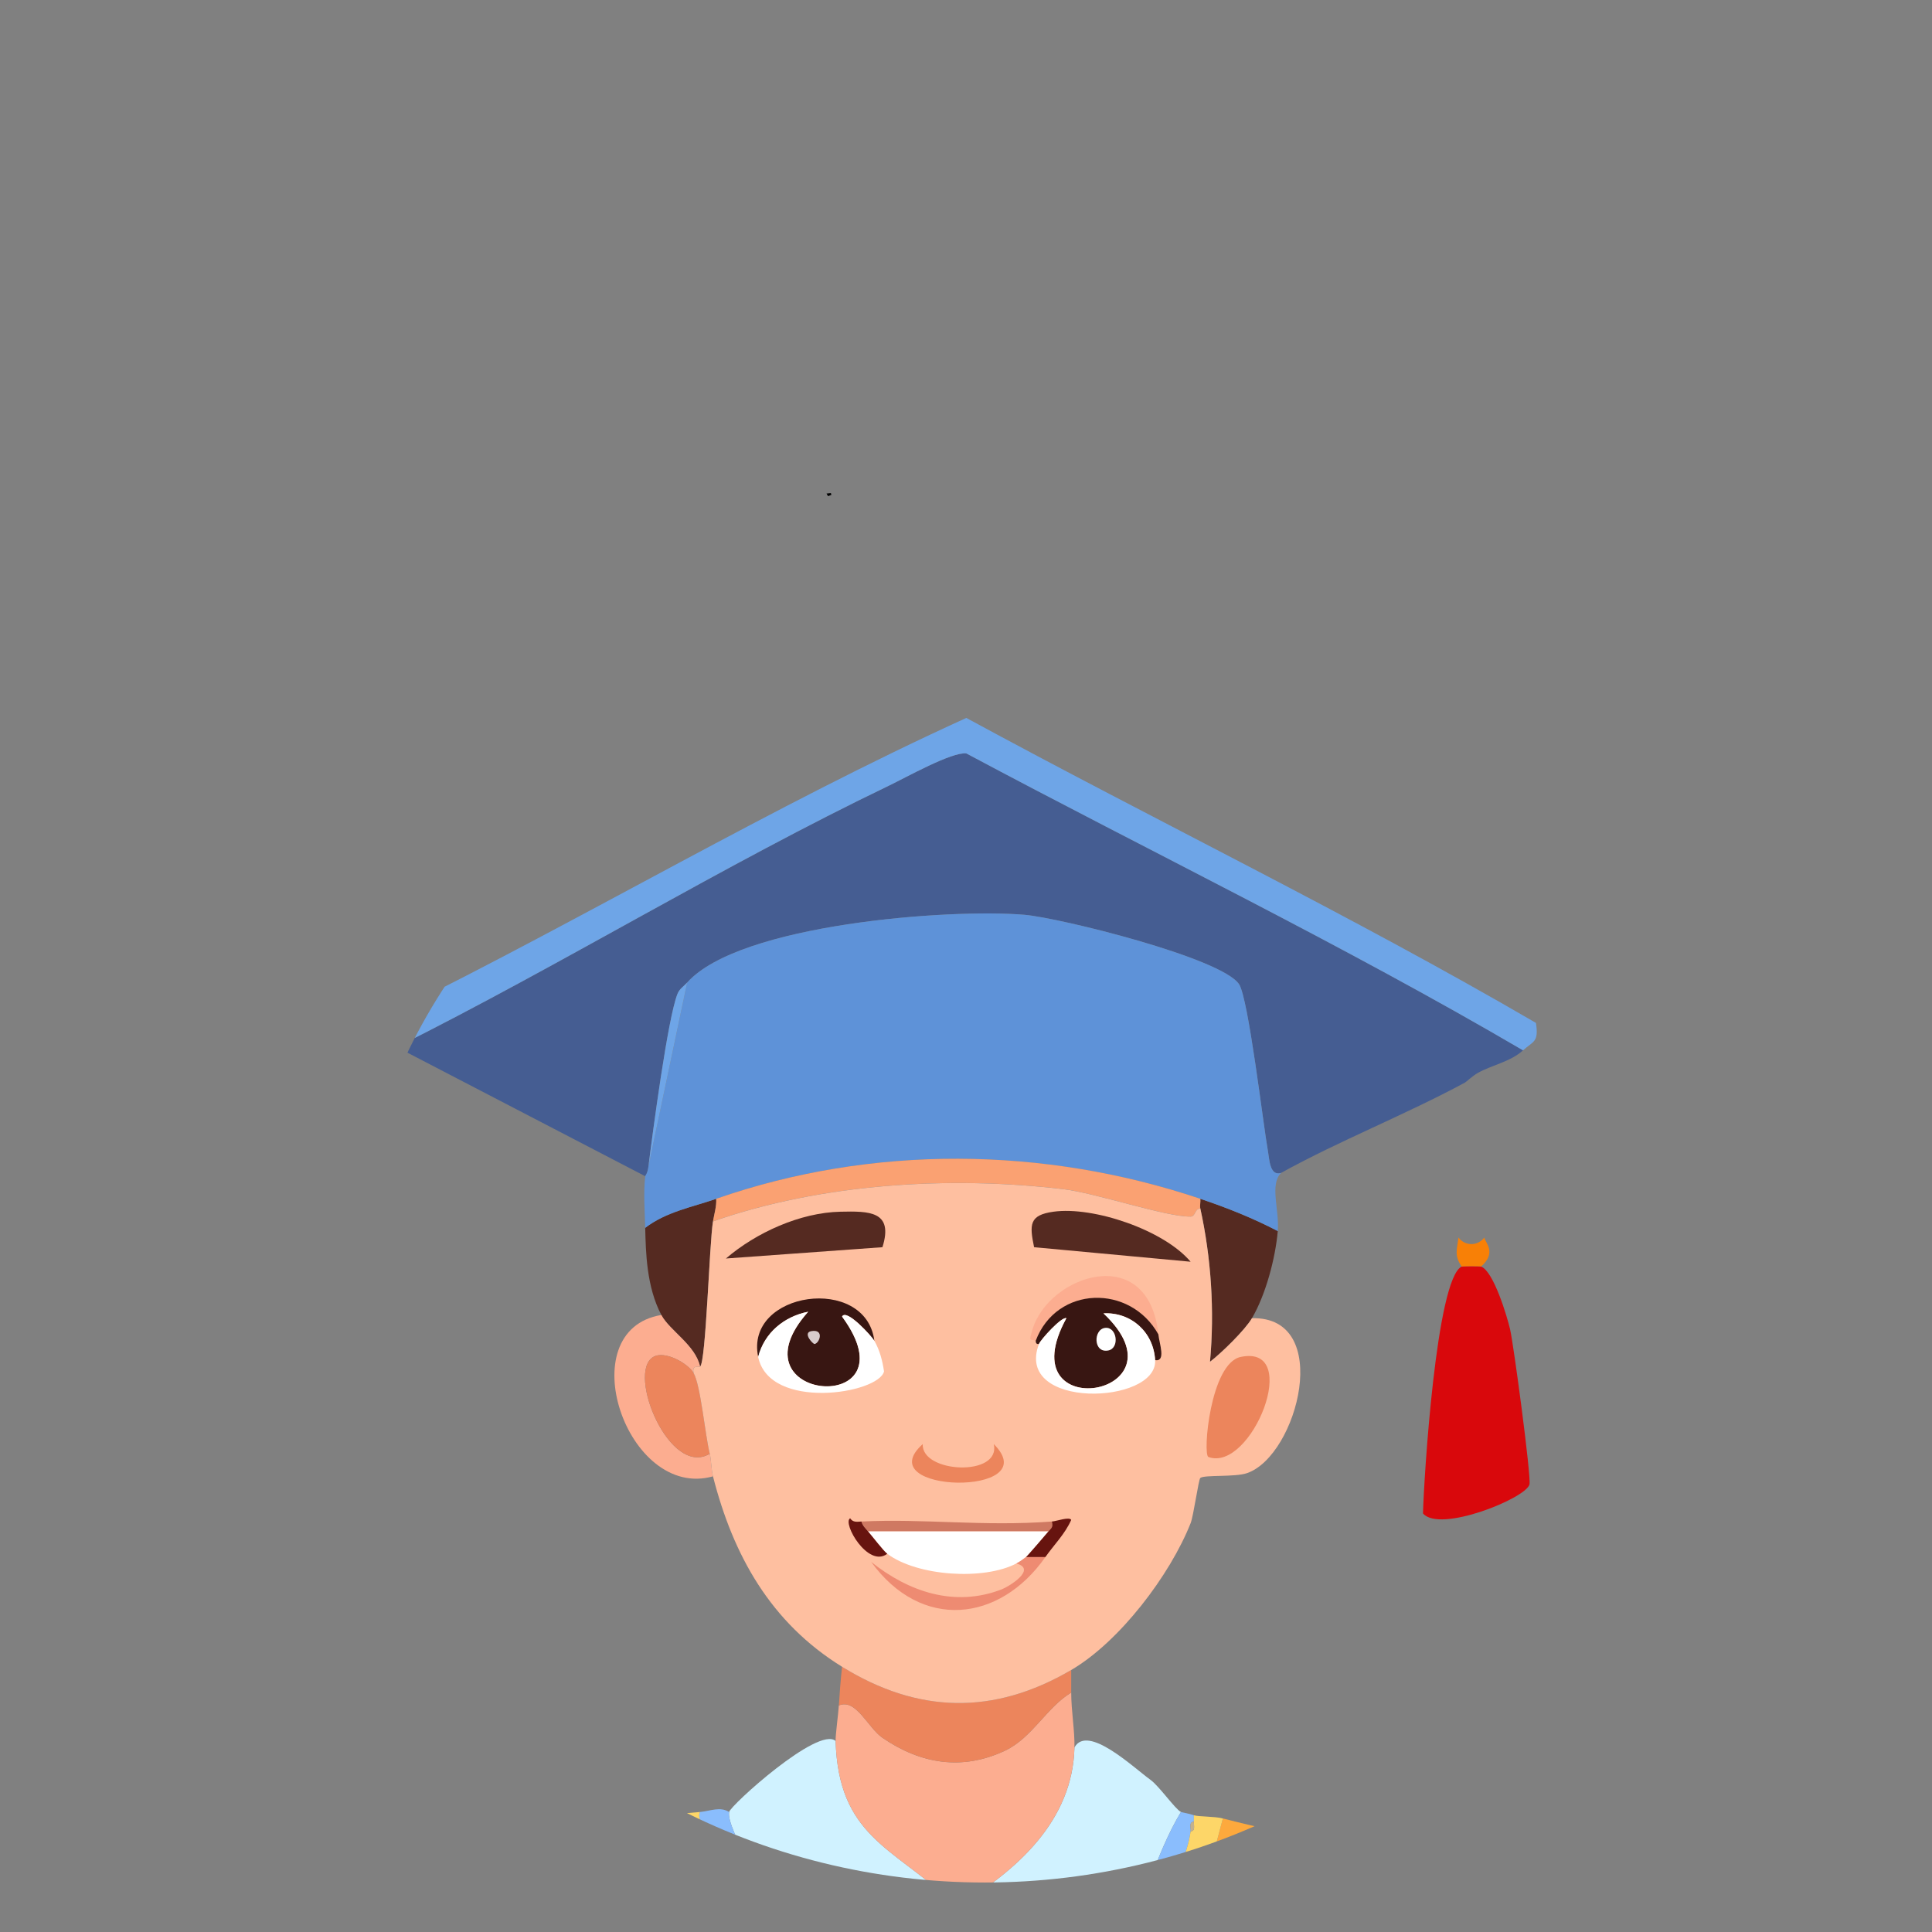 <?xml version="1.0" encoding="UTF-8"?>
<svg id="Layer_1" data-name="Layer 1" xmlns="http://www.w3.org/2000/svg" xmlns:xlink="http://www.w3.org/1999/xlink" viewBox="0 0 1000 1000">
  <rect x="0" y="0" width="1000" height="1000" fill="#808080" stroke="none"/>
  <defs>
    <style>
      .cls-1 {
        stroke: #000;
        stroke-miterlimit: 10;
      }

      .cls-1, .cls-2 {
        fill: none;
      }

      .cls-3 {
        fill: #cf7962;
      }

      .cls-4 {
        fill: #f88006;
      }

      .cls-5 {
        fill: #552a21;
      }

      .cls-6 {
        fill: #5080c2;
      }

      .cls-7 {
        fill: #fda93d;
      }

      .cls-8 {
        fill: #6ea5e7;
      }

      .cls-9 {
        fill: #fff;
      }

      .cls-10 {
        fill: #1d30b0;
      }

      .cls-11 {
        fill: #d0f2ff;
      }

      .cls-12 {
        fill: #febfa0;
      }

      .cls-13 {
        fill: #67140f;
      }

      .cls-14 {
        fill: #ec855c;
      }

      .cls-15 {
        fill: #381612;
      }

      .cls-16 {
        fill: #8abdfd;
      }

      .cls-17 {
        fill: #fcad90;
      }

      .cls-18 {
        fill: #455d92;
      }

      .cls-19 {
        fill: #d8cccd;
      }

      .cls-20 {
        fill: #ee8b72;
      }

      .cls-21 {
        fill: #fbcba2;
      }

      .cls-22 {
        fill: #5e92d8;
      }

      .cls-23 {
        fill: #f41f1a;
      }

      .cls-24 {
        fill: #ffefdb;
      }

      .cls-25 {
        fill: #faa172;
      }

      .cls-26 {
        fill: #fdd668;
      }

      .cls-27 {
        fill: #d9080c;
      }

      .cls-28 {
        clip-path: url(#clippath);
      }

      .cls-29 {
        fill: #466fae;
      }

      .cls-30 {
        fill: #c4b18d;
      }
    </style>
    <clipPath id="clippath">
      <ellipse class="cls-2" cx="509.7" cy="669.38" rx="327.32" ry="305.01"/>
    </clipPath>
  </defs>
  <g class="cls-28">
    <g>
      <g>
        <path class="cls-24" d="M188.63,326.49l-130.29,91.87c-8.42-7.42-15.76-16.19-24.22-23.39-2.67-2.27-10.53-3.7-10.86-4.18-1.1-1.59,3.25-5.52,3.34-5.85,9.36-1.37,19.74-11.69,27.56-18.37,12.52-10.7,82.8-79.98,88.53-81.85,18.31-5.98,43.19,24.98,45.94,41.76Z"/>
        <path class="cls-21" d="M188.63,326.49c.77,4.72,3.19,10.95,1.67,15.87-2.21,7.15-106.95,78.21-121.94,86.03-9.04-1.92-5.67-6.18-10.02-10.02l130.29-91.87Z"/>
        <g>
          <path class="cls-24" d="M11.57,458.46l-160.36,135.31c-2.64-16.54-29.09-44.06-46.77-41.76-1.8.23-2.49,2.49-5.01,1.67,10.99-13.17,45.85-28.51,58.47-43.43-9.98,22.22,53.44,41.82,51.78,11.69.9-.07,7.63-4.21,6.68-6.68,29.95-5.8,21.29-21.66,27.56-25.06,2.86-1.55,8.68,2.49,12.53-2.51,3.72-4.82-.1-22.09,1.67-26.73,2.13-5.55,23.01-9.43,3.34-29.23,4.04.01,18.15-6.63,20.88-6.68,14.62-.25,25.25,21.69,29.23,33.41Z"/>
          <path class="cls-21" d="M14.91,478.51c-9.8,3.06-15.72,12.3-23.39,18.37-.5.4-2.84,1.27-3.34,1.67-14.59,11.62-118.58,97.41-120.27,105.24l-18.37,10.02c1.95-4.69,2.46-15.12,1.67-20.05L11.57,458.46c3.41,10.04,4.25,9.32,3.34,20.05Z"/>
          <g>
            <path class="cls-23" d="M106.78,440.08c-7.8,14.61-28.85,32.07-33.41,40.93-1.05,2.05,1.02,10.73,0,13.36-1.75,4.51-43.01,25.59-48.44,25.89-14.96.83-.44-43.38,2.51-43.43l11.69,28.4,3.34-33.41c10.31-.14,8.61,21.4,9.19,22.55,2.15,4.31,5.59-2.88,7.52-2.51.41.08,3.16,6.67,5.01,6.68,10.47.05,7.26-30.51-.84-35.91,7.64-6.23,11.32,11.78,15.03,1.67-3.93-6.5-15.04-13.77-9.19-20.88l12.53-.84c-24.18-12.23,17.4-10.95,25.06-6.68.18.1-6.68,4.74,0,4.18Z"/>
            <g>
              <path class="cls-27" d="M26.6,384.96c-.09.32-4.44,4.26-3.34,5.85.33.48,8.19,1.91,10.86,4.18,8.47,7.19,15.81,15.96,24.22,23.39,4.35,3.84.98,8.1,10.02,10.02,6.86,1.46,42-3.18,43.43,7.52.14,1.02-4.86,3.89-5.01,4.18-6.68.56.18-4.07,0-4.18-7.66-4.27-49.23-5.55-25.06,6.68l-12.53.84c-5.85,7.11,5.26,14.38,9.19,20.88-3.72,10.11-7.4-7.9-15.03-1.67,8.1,5.41,11.3,35.96.84,35.91-1.85,0-4.6-6.6-5.01-6.68-1.93-.37-5.37,6.81-7.52,2.51-.57-1.15,1.12-22.7-9.19-22.55l-3.34,33.41-11.69-28.4c-2.95.05-17.47,44.26-2.51,43.43l-10.86,8.35c-13.64.92.07-41.17.84-50.11.91-10.73.07-10-3.34-20.05-3.99-11.72-14.61-33.66-29.23-33.41-2.73.05-16.84,6.69-20.88,6.68-2.72,0-11.17-3.28-13.36-5.01-9.97-7.87-1.96-22.47,5.01-31.74l-6.68,22.55,22.55.84-5.85-7.52,11.69-3.34c-25.84-14.24-8.58-13.19,8.35-8.35-11.33-7.78-14.21-20.05-26.73-7.52,4.2-16.71,14.83-7.64,26.73-7.52-4.89-14.71-.84-20.41,8.35-29.23l5.85,16.7,2.51-17.54c8.8-1.15,4.94,19.78,7.52,25.89,8.97-3.23,0-16.72,4.18-24.22,4.45-6.21,2.36,27.38,5.85,29.23,3.59.02,12.81-46.73,4.18-50.11,3.58-1.57,4.59-6.01,8.35-.84,2.81,18.38,1.7,33.1-3.34,50.95Z"/>
              <path class="cls-23" d="M-8.48,354.89c4.95-4.75,23.91-17.35,30.07-20.05,8.63,3.38-.58,50.13-4.18,50.11-3.48-1.85-1.4-35.44-5.85-29.23-4.18,7.5,4.8,20.99-4.18,24.22-2.58-6.11,1.29-27.04-7.52-25.89l-2.51,17.54-5.85-16.7Z"/>
              <path class="cls-23" d="M17.41,394.98c9.48-.43,43.83,38.31,33.41,43.43-7.5,3.03-2.09-12.15-11.69-15.03-2.81,2.39-20.32,18.63-21.72,18.37-1.92-.35-19.63-27.16-25.89-29.23,0-1.56,24.33-17.47,25.89-17.54Z"/>
            </g>
          </g>
        </g>
      </g>
      <g>
        <g>
          <path class="cls-18" d="M788.32,543.65c-6.51,5.92-16.03,7.58-23.39,11.69-2.69,1.51-5.97,4.63-6.68,5.01-30.92,16.7-64.39,29.74-95.22,46.77-5.82,1.78-6.03-7.25-6.68-10.86-2.52-14.01-10.15-79.61-15.03-86.86-9.22-13.69-92.96-34.37-111.08-35.91-38.65-3.3-147.54,4.77-174.56,35.08-1.7,1.91-3.95,3.17-5.01,5.85-5.07,12.74-12.91,72.29-15.03,89.37-.46,3.67-1.64,4.75-1.67,5.01l-128.62-66.82c85.18-42.61,169.15-94.18,254.74-135.31,8.75-4.2,32.62-17.62,40.09-16.7,95.93,51.22,194.59,98.86,288.15,153.68Z"/>
          <path class="cls-8" d="M788.32,543.65c-93.57-54.82-192.22-102.46-288.15-153.68-7.47-.91-31.34,12.5-40.09,16.7-85.6,41.13-169.56,92.7-254.74,135.31-9.72-2.5-8.22-13.94-.84-18.37,99.31-48.99,195.11-106.28,295.67-152.01,97.83,53.16,199.11,102.06,294.83,157.86,1.58,10.14-1.42,9.41-6.68,14.2Z"/>
          <path class="cls-5" d="M370.71,620.49c.21,4.01-1.03,7.79-1.67,11.69-1.91,11.74-3.63,72.95-6.68,75.17-2.34-11.15-15.78-18.64-20.05-26.73-7.74-14.66-8.04-32.71-8.35-45.1,10.92-8.34,24.23-10.67,36.75-15.03Z"/>
          <path class="cls-5" d="M661.37,637.2c-1.22,14.05-6.2,32.84-13.36,45.1-3.53,6.04-15.68,17.95-21.72,22.55,2.42-26.33.62-53.71-5.01-79.35-.34-1.54.2-3.41,0-5.01,13.79,4.64,27.2,9.98,40.09,16.7Z"/>
          <g>
            <path class="cls-27" d="M766.61,655.57c6.45,2.38,13.49,25.86,15.03,32.57,1.88,8.21,10.97,76.25,10.02,80.18-1.73,7.16-46.48,25.3-55.12,15.03.46-18.24,6.87-121.62,20.05-127.79.48-.22,9.3-.27,10.02,0Z"/>
            <path class="cls-4" d="M768.28,640.54c.45,2.79,6.62,7.66-1.67,15.03-.72-.27-9.54-.22-10.02,0-3.99-5.62-2.46-8.98-1.67-15.03,3.15,4.38,9.85,4.68,13.36,0Z"/>
          </g>
          <g>
            <path class="cls-22" d="M663.04,607.13c-5.98,6.04-.74,19.3-1.67,30.07-12.89-6.72-26.3-12.07-40.09-16.7-80.78-27.16-169.94-28.1-250.57,0-12.52,4.36-25.83,6.69-36.75,15.03-.22-8.79-.97-17.94,0-26.73.03-.26,1.21-1.34,1.67-5.01l20.05-95.22c27.02-30.31,135.91-38.38,174.56-35.08,18.13,1.55,101.87,22.22,111.08,35.91,4.88,7.25,12.51,72.85,15.03,86.86.65,3.61.86,12.63,6.68,10.86Z"/>
            <path class="cls-8" d="M335.63,603.79c2.13-17.08,9.96-76.63,15.03-89.37,1.06-2.67,3.31-3.94,5.01-5.85l-20.05,95.22Z"/>
          </g>
        </g>
        <path class="cls-10" d="M497.67,991.33c12.57,11.6,16,15.32,26.73,28.4l-16.7,20.88c7.42,29.28,11.86,59.35,15.03,89.37.82,7.78,2.48,15.45,1.67,23.39-10.43,13.71-21.58,26.83-32.57,40.09-5.42.79-20.96-23.76-24.22-28.4,3.05-5.14,1.25-11.16,1.67-16.7,1.24-16.51,16.3-102.44,15.03-107.74-.45-1.87-14.97-13.6-15.03-19.21,7.85-10.52,13.34-25.96,28.4-30.07Z"/>
        <g>
          <path class="cls-11" d="M611.26,937.88c-14.02,23.22-19.61,50.97-33.41,74.33-4.36,7.38-26.76,40.5-35.08,35.08-3.41-11.11-11.3-18.94-18.37-27.56-10.73-13.08-14.16-16.8-26.73-28.4-.19-.18-.11-3.6-1.67-5.01,30.52-18.26,59.21-43.97,60.14-81.85,6.78-12.3,30.64,10.5,39.26,16.7,4.67,3.36,12.81,15.2,15.87,16.7Z"/>
          <path class="cls-11" d="M432.52,901.13c1.47,48.97,29.5,55.07,58.47,81.85.63,3.05,4.34,2.2,1.67,5.85-10.81,14.77-37.15,28.5-42.6,50.95l-45.94-48.44c-5.6-9.48-28.37-44.63-26.73-53.45.63-3.37,46.25-44.71,55.12-36.75Z"/>
          <path class="cls-9" d="M496,986.32c1.56,1.42,1.48,4.83,1.67,5.01-15.06,4.11-20.55,19.55-28.4,30.07-4.19,5.62-15.6,27.06-20.88,26.73-22.59-14.4-31.59-35.33-44.27-56.8l45.94,48.44c5.45-22.45,31.78-36.18,42.6-50.95,2.67-3.65-1.05-2.8-1.67-5.85.22.2,2.37.95,5.01,3.34Z"/>
        </g>
        <g>
          <path class="cls-6" d="M265.47,959.59c8.61,37.98,25.57,76.46,43.43,111.08,10.35,20.07,64.4,113.94,76.84,125.28,4.34,3.96,2.72.78,6.68-.84,9.31,14.72,19.71,31.19,30.07,45.1l1.67,462.71c-11.07-.02-22.31.04-33.41,0l-2.51-412.6-10.86,414.27c-15.56-.06-31.5-1.58-46.77-1.67l9.19-392.56-25.89,394.23c-8.89-.07-18.19-1.58-26.73-1.67l23.39-466.89c-8.66,7.98-1.71,15.56-3.34,23.39-.09.41-6.35,2.87-6.68,5.01-.12.79,1.77,15.08,1.67,15.87-18.06,140.24-26.37,282.93-31.74,424.29-6.42-.15-40.03,1.8-41.76-2.51l23.39-476.08c-1.62-.99-2.28-2.81-3.34-4.18,7.52-71.66,2.29-142.67-5.01-213.82-1.22-11.88-2.03-23.92-1.67-35.91l-3.34,5.85c-.33-3.55.23-7.27,0-10.86-3.04-.4-5.63-1.64-8.35-2.51,11.68-.85,23.65-2.66,35.08-5.01Z"/>
          <path class="cls-29" d="M-158.82,825.96l61.81,162.87c28.37,46.63,45.99,73.15,97.72,94.38,35.76,14.67,159.24,53.09,192.1,41.76,39.75-13.7,49.25-111.5,45.94-147l3.34-5.85c-.36,12,.45,24.04,1.67,35.91-1.64,63.37,24.63,155.07-45.1,190.43-55.69-22.85-262.02-91.61-292.33-131.13-26.37-34.39-65.49-191.99-78.51-241.38,4.45.83,8.92.67,13.36,0Z"/>
          <path class="cls-29" d="M1117.4,797.56c11.44,3.85,24.77,5.12,36.75,6.68-20.84,51.67-70.25,190.04-100.23,228.02-12.34,15.62-60.55,45.28-79.35,57.63-29.67,19.5-144.36,93.15-171.22,100.23-12.53,3.3-20.25-1.83-30.9-8.35-45.82-28.06-36.26-103.4-37.59-149.51-.09-3.05,1.67-8.25-3.34-7.52.4-5.45.51-19.43,5.01-22.55,5.73,26.89,8.51,57.84,18.37,83.52,17.88,46.57,32.79,44.48,77.68,32.57,198.62-52.7,219.19-132.89,278.13-311.54.87-2.65,2.84-9.61,6.68-9.19Z"/>
          <path class="cls-16" d="M377.39,937.88c-1.64,8.83,21.13,43.98,26.73,53.45,12.68,21.46,21.68,42.4,44.27,56.8,5.28.34,16.69-21.11,20.88-26.73.06,5.61,14.59,17.34,15.03,19.21,1.27,5.3-13.79,91.23-15.03,107.74-10.96-12.59-20.36-29.61-28.4-44.27-16.81-30.64-37.51-86.13-56.8-111.08l-20.05-48.44c-.08-.34-3.27-3.67-1.67-6.68,5.33-.5,10.35-2.96,15.03,0Z"/>
          <path class="cls-16" d="M611.26,937.88c.38.19,4.04.77,6.68,1.67-.02,1.11.05,2.24,0,3.34-2.74.16-1.42,3.12-1.67,5.01-.84,6.3-3.14,12.35-5.01,18.37-2.71-4.23-6.46,3.61-6.68,4.18-4.41,10.93-5.31,25.55-10.02,36.75-17.66,41.91-44.66,86.33-71.83,122.78-3.18-30.02-7.61-60.09-15.03-89.37l16.7-20.88c7.08,8.63,14.97,16.45,18.37,27.56,8.32,5.42,30.72-27.7,35.08-35.08,13.8-23.36,19.39-51.11,33.41-74.33Z"/>
          <path class="cls-29" d="M278.84,956.25c28.22,81.86,67.23,165.52,113.59,238.87-3.96,1.62-2.34,4.79-6.68.84-12.44-11.34-66.49-105.21-76.84-125.28-17.86-34.63-34.82-73.1-43.43-111.08,4.35-.9,8.96-2.39,13.36-3.34Z"/>
          <path class="cls-29" d="M709.81,959.59c-11.81,31.77-23.93,63.73-38.42,94.38-19.64,41.55-79.71,127.44-88.53,162.87-12.04,6.53-17.67,27.83-26.73,38.42-1.78,2.08-2.88,5.13-5.85,5.01l-.84-11.69c64-85.31,111.9-191.55,150.34-290.66,3.16.56,6.91,1.21,10.02,1.67Z"/>
          <g>
            <path class="cls-6" d="M1157.49,795.89c-.7,1.77-1.59,3.13-1.67,3.34-60.4-3.73-100.87-47.34-119.44-101.9,4.09,44.48,39.09,86.13,81.02,100.23-3.84-.42-5.81,6.54-6.68,9.19-58.94,178.65-79.51,258.84-278.13,311.54-44.89,11.91-59.79,14-77.68-32.57-9.86-25.68-12.65-56.63-18.37-83.52-4.51,3.12-4.61,17.1-5.01,22.55-5.49,74.97,6.72,128.7,13.36,198.78,14.91,157.31,27.02,315.83,41.76,473.57l-2.51,7.52c-9.8,1.97-21.71-1.94-30.9-1.67-15.2-82.44-25.99-165.7-41.76-248.06-10.2-53.24-22.23-128.46-36.75-178.74-.38-1.31-2.33-7.97-5.01-5.01,4.36,13.82,5.89,28.39,8.35,42.6-4.3,1.36-3.79,5.94-3.34,9.19,1.45,10.45,7.35,24.92,8.35,31.74.59,3.99-.63,15.8,0,20.05.2,1.34,3.15.33,3.34,1.67,1.84,12.65,3.58,29.77,5.01,40.09,12.5,89.91,20.55,180.6,37.59,269.78l5.85-21.72c1.98,12.8,4.72,25.61,6.68,38.42-15.69.3-31.16-.11-46.77,0l-55.96-387.54,40.93,387.54c-18.29.1-36.82-.06-55.12,0-2.6-9.89-.81-21.42-1.67-30.9-10.83-119.44-29.02-252.74-38.42-378.36-1.73-23.16-7.08-55.12-1.67-76.84,8.83-35.43,68.9-121.32,88.53-162.87,14.49-30.65,26.61-62.61,38.42-94.38,6.65.98,21.96,3.75,27.56,3.34,13.29-.96,174.1-66.24,185.42-75.17,1.32-1.04,9.62-11.44,10.86-13.36,8.68,31.73,24.14,69.67,53.45,86.03-22.39-20.22-38.85-46.52-45.94-76.01,18.73,17.04,49.42,52.18,76.01,45.94-30.08-6-70.35-32.72-78.51-63.48l2.51-2.51c15.38,20.5,58.97,32.53,81.85,25.06-27.36-2.45-65.48-7.27-82.69-30.07,31.14-64.23,59.13-167.32,96.89-223.84-8.51,77.35,38.81,153.42,120.27,160.36Z"/>
            <path class="cls-18" d="M933.65,874.4c1.74-2.7,4.78-11.12,6.68-15.03,17.2,22.8,55.33,27.62,82.69,30.07-22.88,7.48-66.47-4.56-81.85-25.06l-2.51,2.51c8.16,30.76,48.43,57.48,78.51,63.48-26.58,6.24-57.28-28.9-76.01-45.94,7.09,29.49,23.54,55.79,45.94,76.01-29.32-16.35-44.77-54.3-53.45-86.03Z"/>
            <path class="cls-18" d="M944.51,917.83l11.69,73.5c-11.52,5.57-15.24-66.7-11.69-73.5Z"/>
          </g>
          <g>
            <path class="cls-6" d="M26.6,897.79c-16.49,11.41-43.65,8.24-59.3,13.36-.51.17-3.31,2.5-1.67,3.34,4.42-.23,8.96.33,13.36,0,12.56-.95,28.05-8.81,40.93-7.52l-63.48,56.8c24.18-1.28,68.6-40.98,70.16-64.31,2.97,4.05,4.49,10.08,5.01,15.03-10.13,31.39-26.2,56.8-51.78,77.68,20.7-4.34,53.07-55.52,53.45-74.33,31.48,10.66,63.67,20.74,96.05,28.4,29.61,7,75.28,10.15,101.06,18.37,2.72.87,5.31,2.11,8.35,2.51.23,3.58-.33,7.31,0,10.86,3.31,35.5-6.19,133.29-45.94,147-32.87,11.33-156.34-27.09-192.1-41.76-51.73-21.23-69.35-47.75-97.72-94.38l-61.81-162.87c61.88-9.38,128.06-73.85,125.28-138.65l60.14,210.48Z"/>
            <path class="cls-18" d="M26.6,897.79c-.03.56.04,1.12,0,1.67-1.56,23.33-45.98,63.04-70.16,64.31l63.48-56.8c-12.87-1.29-28.36,6.57-40.93,7.52-4.41.33-8.94-.23-13.36,0-1.64-.84,1.16-3.17,1.67-3.34,15.65-5.13,42.81-1.95,59.3-13.36Z"/>
            <path class="cls-18" d="M33.28,917.83c-.38,18.81-32.75,69.99-53.45,74.33,25.58-20.87,41.65-46.29,51.78-77.68.18,1.69,1.7,1.84,1.67,3.34Z"/>
            <path class="cls-18" d="M25.77,944.56c.38,22.77,5.7,51.85-10.02,70.16l10.02-70.16Z"/>
          </g>
          <path class="cls-22" d="M384.08,993c19.29,24.96,39.98,80.45,56.8,111.08,8.04,14.65,17.43,31.68,28.4,44.27-.42,5.55,1.38,11.56-1.67,16.7-2.82-4.01-5.57-7.5-8.35-11.69-33.78-50.82-64.52-108.62-81.02-167.04,1.82-.62,4.71,5.21,5.85,6.68Z"/>
          <path class="cls-22" d="M611.26,966.28c-20.34,65.52-45.25,132.41-86.86,187.09.81-7.94-.85-15.6-1.67-23.39,27.17-36.45,54.17-80.86,71.83-122.78,4.72-11.2,5.61-25.82,10.02-36.75.23-.56,3.98-8.41,6.68-4.18Z"/>
          <g>
            <path class="cls-7" d="M632.97,941.22c17.56,4.61,35.62,8.29,53.45,11.69-45.89,122.97-107.91,241.69-194.61,340.77-92.1-93.04-151.52-218.93-196.28-340.77,17.15-3.85,34.56-9.98,51.78-13.36,21.49,100.44,66.25,205.18,144.49,273.95,76.85-71.65,115.24-172.6,141.15-272.28Z"/>
            <path class="cls-26" d="M295.54,952.91c44.76,121.85,104.18,247.73,196.28,340.77,86.7-99.08,148.71-217.8,194.61-340.77,3.65.7,12.28,4.82,13.36,5.01-38.44,99.1-86.34,205.35-150.34,290.66-1.63,2.17-3.37,4.56-5.01,6.68-15.7,20.25-32.78,40.33-52.62,56.8-7.01-.09-55.75-52.99-62.64-61.81-1.74-2.23-4.17-6.65-6.68-10.02-10.36-13.92-20.76-30.38-30.07-45.1-46.36-73.36-85.37-157.02-113.59-238.87,5.51-1.2,11.29-2.13,16.7-3.34Z"/>
            <path class="cls-26" d="M362.36,937.88c-1.6,3.02,1.59,6.35,1.67,6.68,17.86,75.25,47.69,147.33,95.22,208.81,2.78,4.19,5.53,7.69,8.35,11.69,3.26,4.63,18.8,29.19,24.22,28.4,10.99-13.26,22.14-26.39,32.57-40.09,41.62-54.68,66.52-121.57,86.86-187.09,1.87-6.02,4.17-12.07,5.01-18.37,2.61-.14,1.59-3.08,1.67-5.01.05-1.1-.02-2.23,0-3.34,2.38.81,10.74.54,15.03,1.67-25.91,99.68-64.3,200.63-141.15,272.28-78.24-68.77-123-173.51-144.49-273.95,5.21-1.02,9.89-1.19,15.03-1.67Z"/>
            <path class="cls-6" d="M384.08,993c-1.14-1.47-4.03-7.3-5.85-6.68,16.5,58.42,47.23,116.23,81.02,167.04-47.53-61.47-77.36-133.55-95.22-208.81l20.05,48.44Z"/>
            <path class="cls-30" d="M616.27,947.9c.25-1.89-1.07-4.85,1.67-5.01-.08,1.93.94,4.87-1.67,5.01Z"/>
          </g>
        </g>
        <g>
          <path class="cls-17" d="M554.46,876.07c0,9.62,1.88,19.77,1.67,28.4-.92,37.89-29.61,63.59-60.14,81.85-2.65-2.39-4.79-3.14-5.01-3.34-28.96-26.78-57-32.88-58.47-81.85-.1-3.22,1.37-13.59,1.67-18.37,8.83-3.89,15.07,11.57,22.55,16.7,19.72,13.54,41.23,17.17,63.48,6.68,14.02-6.61,21.43-22.3,34.24-30.07Z"/>
          <path class="cls-14" d="M554.46,864.38v11.69c-12.81,7.77-20.23,23.46-34.24,30.07-22.25,10.49-43.76,6.86-63.48-6.68-7.48-5.13-13.72-20.6-22.55-16.7.42-6.69.92-13.44,1.67-20.05,39.21,24.24,78.4,25.22,118.6,1.67Z"/>
          <path class="cls-17" d="M362.36,707.36c-.77.56-4.33-1.24-3.34,3.34-2.85-4.98-14.9-11.87-20.88-8.35-13.91,8.19,8.41,62.57,29.23,50.11.8,3.27.73,8.01,1.67,11.69-44.63,12.59-74.41-75.62-26.73-83.52,4.27,8.09,17.7,15.58,20.05,26.73Z"/>
          <path class="cls-25" d="M621.28,620.49c.2,1.6-.34,3.47,0,5.01-2.94.04-2.37,4.13-5.01,4.18-12.83.22-48.87-12.18-65.98-14.2-59.02-6.95-125.04-2.91-181.24,16.7.64-3.91,1.88-7.68,1.67-11.69,80.63-28.1,169.79-27.16,250.57,0Z"/>
          <path class="cls-14" d="M359.02,710.7c3.65,6.38,5.93,31.89,8.35,41.76-20.82,12.46-43.15-41.92-29.23-50.11,5.98-3.52,18.03,3.37,20.88,8.35Z"/>
          <g>
            <path class="cls-12" d="M621.28,625.5c5.63,25.64,7.43,53.02,5.01,79.35,6.03-4.6,18.19-16.51,21.72-22.55,42.26-1.03,23.74,71.05-2.51,80.18-6.25,2.17-22.2.81-24.22,2.51-.92.77-3.49,19.55-5.01,23.39-10.62,26.84-36.72,61.31-61.81,76.01-40.2,23.55-79.39,22.57-118.6-1.67-37.06-22.91-56.41-57.76-66.82-98.56-.94-3.68-.87-8.42-1.67-11.69-2.43-9.87-4.71-35.38-8.35-41.76-.99-4.58,2.58-2.78,3.34-3.34,3.05-2.22,4.77-63.43,6.68-75.17,56.2-19.61,122.22-23.65,181.24-16.7,17.11,2.01,53.15,14.42,65.98,14.2,2.64-.05,2.07-4.14,5.01-4.18Z"/>
            <g>
              <path class="cls-9" d="M542.77,792.55c-1.56,1.86-10.97,12.84-11.69,13.36-1.75,1.27-3.05,2.31-5.01,3.34-16.77,8.82-51.2,6.67-66.82-5.01-2.01-1.5-7.67-8.97-10.02-11.69h93.55Z"/>
              <path class="cls-14" d="M642.16,702.35c32.29-6.78,5.58,59.9-16.7,51.78-3.02-1.33.99-48.48,16.7-51.78Z"/>
              <path class="cls-5" d="M435.03,627.18c14.64-.31,27.65-.48,21.72,18.37l-81.02,5.85c15.66-13.42,38.45-23.78,59.3-24.22Z"/>
              <path class="cls-5" d="M545.27,627.18c20.5-2.87,57,9.33,70.99,25.89l-81.02-7.52c-2.42-11.74-2.55-16.62,10.02-18.37Z"/>
              <path class="cls-17" d="M599.56,690.65c-14.59-26.14-52.67-25.31-63.48,3.34-2.79-1.28-3.77,1.18-1.67-5.85,8.47-28.28,60.13-45.64,65.15,2.51Z"/>
              <path class="cls-20" d="M541.1,805.91c-23.8,33.93-64.28,38.22-90.2,2.51,19.32,15.45,43.19,23.71,67.65,14.2,3.71-1.44,18.37-10.42,7.52-13.36,1.96-1.03,3.26-2.07,5.01-3.34h10.02Z"/>
              <path class="cls-12" d="M514.37,747.45c3.88,17.14-37.61,15.1-36.75,0,12.3-10.98,14.85-1.92,15.87-1.67,7.28,1.8,7.43-11.74,20.88,1.67Z"/>
              <path class="cls-14" d="M514.37,747.45c27.71,27.61-65.47,25.64-36.75,0-.86,15.1,40.63,17.14,36.75,0Z"/>
              <path class="cls-3" d="M544.44,787.54c.69,3.06-.19,3.25-1.67,5.01h-93.55c-1.31-1.52-2.84-2.98-3.34-5.01,32.25-1.62,63.13,2.66,98.56,0Z"/>
              <path class="cls-13" d="M541.1,805.91h-10.02c.72-.52,10.14-11.51,11.69-13.36,1.48-1.76,2.36-1.95,1.67-5.01,2.53-.19,9.11-2.64,10.02-.84-3.22,7.31-8.9,12.84-13.36,19.21Z"/>
              <path class="cls-13" d="M445.88,787.54c.5,2.03,2.03,3.49,3.34,5.01,2.35,2.73,8.02,10.19,10.02,11.69-9.95,7.54-23.41-16-19.21-18.37,1.5,2.24,3.57,1.78,5.85,1.67Z"/>
              <g>
                <path class="cls-15" d="M599.56,690.65c.51,4.85,4.08,14.26-1.67,13.36-.81-14.67-12.58-24.95-26.73-24.22,45.62,42.98-50.07,58.83-19.21,2.51-2.33-1.06-13.35,11.11-14.2,13.36-1.93.29-1.56-1.62-1.67-1.67,10.81-28.65,48.89-29.48,63.48-3.34Z"/>
                <path class="cls-9" d="M597.89,704.02c1.27,23.07-73.08,25.78-60.14-8.35.85-2.25,11.87-14.42,14.2-13.36-30.86,56.33,64.83,40.47,19.21-2.51,14.15-.73,25.92,9.56,26.73,24.22Z"/>
                <path class="cls-9" d="M572,687.31c6.2-.72,7.66,10.5,1.67,11.69-7.89,1.57-7.84-10.98-1.67-11.69Z"/>
              </g>
              <g>
                <path class="cls-15" d="M452.56,693.99c-1.31-2.3-14.51-16.94-16.7-12.53,38.44,52.31-59.52,44.55-17.54-2.51-12.3,2.42-22.64,10.75-25.89,23.39-7.09-34.06,55.76-42.82,60.14-8.35Z"/>
                <path class="cls-9" d="M452.56,693.99c2.82,4.95,4.19,10.26,5.01,15.87-2.92,11.58-59.31,20.53-65.15-7.52,3.25-12.63,13.59-20.97,25.89-23.39-41.98,47.06,55.98,54.82,17.54,2.51,2.19-4.41,15.39,10.23,16.7,12.53Z"/>
                <path class="cls-19" d="M419.99,688.98c6.8-1.13,4.24,6.17,1.67,6.68-.85.17-6.46-5.88-1.67-6.68Z"/>
              </g>
            </g>
          </g>
        </g>
      </g>
    </g>
  </g>
  <path class="cls-1" d="M430.14,255.7c-.46.16-.92.33-1.37.5-.07-.1-.13-.21-.18-.31.52-.05,1.04-.11,1.55-.19Z"/>
</svg>